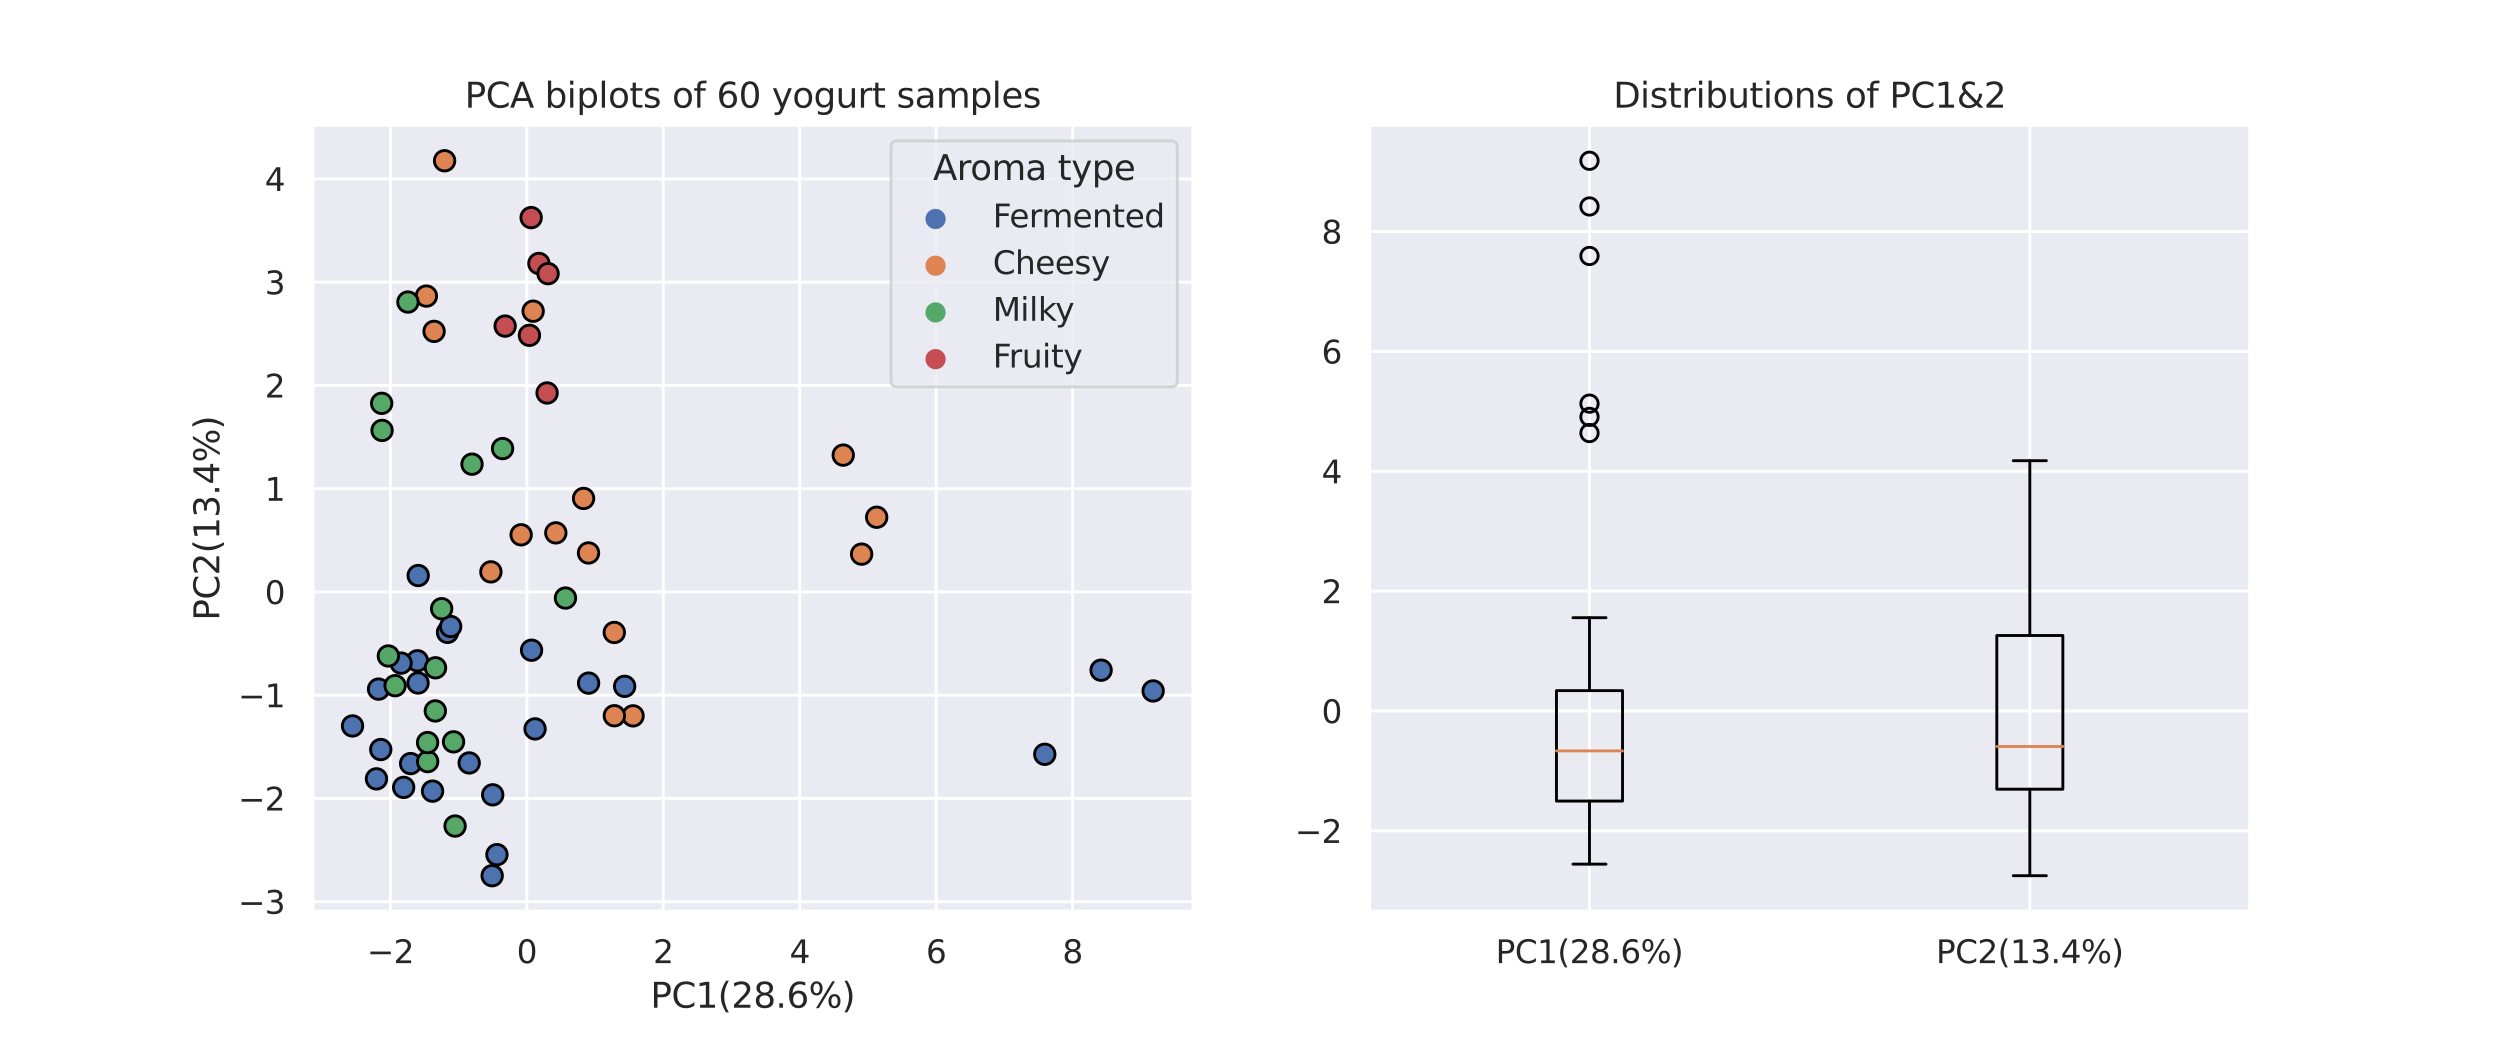 <?xml version="1.0" encoding="utf-8" standalone="no"?>
<!DOCTYPE svg PUBLIC "-//W3C//DTD SVG 1.1//EN"
  "http://www.w3.org/Graphics/SVG/1.1/DTD/svg11.dtd">
<svg xmlns:xlink="http://www.w3.org/1999/xlink" width="864pt" height="360pt" viewBox="0 0 864 360" xmlns="http://www.w3.org/2000/svg" version="1.1">
 <defs>
  <style type="text/css">*{stroke-linejoin: round; stroke-linecap: butt}</style>
 </defs>
 <g id="figure_1">
  <g id="patch_1">
   <path d="M 0 360 
L 864 360 
L 864 0 
L 0 0 
z
" style="fill: #ffffff"/>
  </g>
  <g id="axes_1">
   <g id="patch_2">
    <path d="M 108 315 
L 412.364 315 
L 412.364 43.2 
L 108 43.2 
z
" style="fill: #eaeaf2"/>
   </g>
   <g id="matplotlib.axis_1">
    <g id="xtick_1">
     <g id="line2d_1">
      <path d="M 134.927 315 
L 134.927 43.2 
" clip-path="url(#p6787643c40)" style="fill: none; stroke: #ffffff; stroke-linecap: round"/>
     </g>
     <g id="text_1">
      <!-- −2 -->
      <g style="fill: #262626" transform="translate(126.819 332.858) scale(0.11 -0.11)">
       <defs>
        <path id="DejaVuSans-2212" d="M 678 2272 
L 4684 2272 
L 4684 1741 
L 678 1741 
L 678 2272 
z
" transform="scale(0.016)"/>
        <path id="DejaVuSans-32" d="M 1228 531 
L 3431 531 
L 3431 0 
L 469 0 
L 469 531 
Q 828 903 1448 1529 
Q 2069 2156 2228 2338 
Q 2531 2678 2651 2914 
Q 2772 3150 2772 3378 
Q 2772 3750 2511 3984 
Q 2250 4219 1831 4219 
Q 1534 4219 1204 4116 
Q 875 4013 500 3803 
L 500 4441 
Q 881 4594 1212 4672 
Q 1544 4750 1819 4750 
Q 2544 4750 2975 4387 
Q 3406 4025 3406 3419 
Q 3406 3131 3298 2873 
Q 3191 2616 2906 2266 
Q 2828 2175 2409 1742 
Q 1991 1309 1228 531 
z
" transform="scale(0.016)"/>
       </defs>
       <use xlink:href="#DejaVuSans-2212"/>
       <use xlink:href="#DejaVuSans-32" x="83.789"/>
      </g>
     </g>
    </g>
    <g id="xtick_2">
     <g id="line2d_2">
      <path d="M 182.078 315 
L 182.078 43.2 
" clip-path="url(#p6787643c40)" style="fill: none; stroke: #ffffff; stroke-linecap: round"/>
     </g>
     <g id="text_2">
      <!-- 0 -->
      <g style="fill: #262626" transform="translate(178.579 332.858) scale(0.11 -0.11)">
       <defs>
        <path id="DejaVuSans-30" d="M 2034 4250 
Q 1547 4250 1301 3770 
Q 1056 3291 1056 2328 
Q 1056 1369 1301 889 
Q 1547 409 2034 409 
Q 2525 409 2770 889 
Q 3016 1369 3016 2328 
Q 3016 3291 2770 3770 
Q 2525 4250 2034 4250 
z
M 2034 4750 
Q 2819 4750 3233 4129 
Q 3647 3509 3647 2328 
Q 3647 1150 3233 529 
Q 2819 -91 2034 -91 
Q 1250 -91 836 529 
Q 422 1150 422 2328 
Q 422 3509 836 4129 
Q 1250 4750 2034 4750 
z
" transform="scale(0.016)"/>
       </defs>
       <use xlink:href="#DejaVuSans-30"/>
      </g>
     </g>
    </g>
    <g id="xtick_3">
     <g id="line2d_3">
      <path d="M 229.229 315 
L 229.229 43.2 
" clip-path="url(#p6787643c40)" style="fill: none; stroke: #ffffff; stroke-linecap: round"/>
     </g>
     <g id="text_3">
      <!-- 2 -->
      <g style="fill: #262626" transform="translate(225.73 332.858) scale(0.11 -0.11)">
       <use xlink:href="#DejaVuSans-32"/>
      </g>
     </g>
    </g>
    <g id="xtick_4">
     <g id="line2d_4">
      <path d="M 276.38 315 
L 276.38 43.2 
" clip-path="url(#p6787643c40)" style="fill: none; stroke: #ffffff; stroke-linecap: round"/>
     </g>
     <g id="text_4">
      <!-- 4 -->
      <g style="fill: #262626" transform="translate(272.881 332.858) scale(0.11 -0.11)">
       <defs>
        <path id="DejaVuSans-34" d="M 2419 4116 
L 825 1625 
L 2419 1625 
L 2419 4116 
z
M 2253 4666 
L 3047 4666 
L 3047 1625 
L 3713 1625 
L 3713 1100 
L 3047 1100 
L 3047 0 
L 2419 0 
L 2419 1100 
L 313 1100 
L 313 1709 
L 2253 4666 
z
" transform="scale(0.016)"/>
       </defs>
       <use xlink:href="#DejaVuSans-34"/>
      </g>
     </g>
    </g>
    <g id="xtick_5">
     <g id="line2d_5">
      <path d="M 323.532 315 
L 323.532 43.2 
" clip-path="url(#p6787643c40)" style="fill: none; stroke: #ffffff; stroke-linecap: round"/>
     </g>
     <g id="text_5">
      <!-- 6 -->
      <g style="fill: #262626" transform="translate(320.032 332.858) scale(0.11 -0.11)">
       <defs>
        <path id="DejaVuSans-36" d="M 2113 2584 
Q 1688 2584 1439 2293 
Q 1191 2003 1191 1497 
Q 1191 994 1439 701 
Q 1688 409 2113 409 
Q 2538 409 2786 701 
Q 3034 994 3034 1497 
Q 3034 2003 2786 2293 
Q 2538 2584 2113 2584 
z
M 3366 4563 
L 3366 3988 
Q 3128 4100 2886 4159 
Q 2644 4219 2406 4219 
Q 1781 4219 1451 3797 
Q 1122 3375 1075 2522 
Q 1259 2794 1537 2939 
Q 1816 3084 2150 3084 
Q 2853 3084 3261 2657 
Q 3669 2231 3669 1497 
Q 3669 778 3244 343 
Q 2819 -91 2113 -91 
Q 1303 -91 875 529 
Q 447 1150 447 2328 
Q 447 3434 972 4092 
Q 1497 4750 2381 4750 
Q 2619 4750 2861 4703 
Q 3103 4656 3366 4563 
z
" transform="scale(0.016)"/>
       </defs>
       <use xlink:href="#DejaVuSans-36"/>
      </g>
     </g>
    </g>
    <g id="xtick_6">
     <g id="line2d_6">
      <path d="M 370.683 315 
L 370.683 43.2 
" clip-path="url(#p6787643c40)" style="fill: none; stroke: #ffffff; stroke-linecap: round"/>
     </g>
     <g id="text_6">
      <!-- 8 -->
      <g style="fill: #262626" transform="translate(367.184 332.858) scale(0.11 -0.11)">
       <defs>
        <path id="DejaVuSans-38" d="M 2034 2216 
Q 1584 2216 1326 1975 
Q 1069 1734 1069 1313 
Q 1069 891 1326 650 
Q 1584 409 2034 409 
Q 2484 409 2743 651 
Q 3003 894 3003 1313 
Q 3003 1734 2745 1975 
Q 2488 2216 2034 2216 
z
M 1403 2484 
Q 997 2584 770 2862 
Q 544 3141 544 3541 
Q 544 4100 942 4425 
Q 1341 4750 2034 4750 
Q 2731 4750 3128 4425 
Q 3525 4100 3525 3541 
Q 3525 3141 3298 2862 
Q 3072 2584 2669 2484 
Q 3125 2378 3379 2068 
Q 3634 1759 3634 1313 
Q 3634 634 3220 271 
Q 2806 -91 2034 -91 
Q 1263 -91 848 271 
Q 434 634 434 1313 
Q 434 1759 690 2068 
Q 947 2378 1403 2484 
z
M 1172 3481 
Q 1172 3119 1398 2916 
Q 1625 2713 2034 2713 
Q 2441 2713 2670 2916 
Q 2900 3119 2900 3481 
Q 2900 3844 2670 4047 
Q 2441 4250 2034 4250 
Q 1625 4250 1398 4047 
Q 1172 3844 1172 3481 
z
" transform="scale(0.016)"/>
       </defs>
       <use xlink:href="#DejaVuSans-38"/>
      </g>
     </g>
    </g>
    <g id="text_7">
     <!-- PC1(28.6%) -->
     <g style="fill: #262626" transform="translate(224.815 348.264) scale(0.12 -0.12)">
      <defs>
       <path id="DejaVuSans-50" d="M 1259 4147 
L 1259 2394 
L 2053 2394 
Q 2494 2394 2734 2622 
Q 2975 2850 2975 3272 
Q 2975 3691 2734 3919 
Q 2494 4147 2053 4147 
L 1259 4147 
z
M 628 4666 
L 2053 4666 
Q 2838 4666 3239 4311 
Q 3641 3956 3641 3272 
Q 3641 2581 3239 2228 
Q 2838 1875 2053 1875 
L 1259 1875 
L 1259 0 
L 628 0 
L 628 4666 
z
" transform="scale(0.016)"/>
       <path id="DejaVuSans-43" d="M 4122 4306 
L 4122 3641 
Q 3803 3938 3442 4084 
Q 3081 4231 2675 4231 
Q 1875 4231 1450 3742 
Q 1025 3253 1025 2328 
Q 1025 1406 1450 917 
Q 1875 428 2675 428 
Q 3081 428 3442 575 
Q 3803 722 4122 1019 
L 4122 359 
Q 3791 134 3420 21 
Q 3050 -91 2638 -91 
Q 1578 -91 968 557 
Q 359 1206 359 2328 
Q 359 3453 968 4101 
Q 1578 4750 2638 4750 
Q 3056 4750 3426 4639 
Q 3797 4528 4122 4306 
z
" transform="scale(0.016)"/>
       <path id="DejaVuSans-31" d="M 794 531 
L 1825 531 
L 1825 4091 
L 703 3866 
L 703 4441 
L 1819 4666 
L 2450 4666 
L 2450 531 
L 3481 531 
L 3481 0 
L 794 0 
L 794 531 
z
" transform="scale(0.016)"/>
       <path id="DejaVuSans-28" d="M 1984 4856 
Q 1566 4138 1362 3434 
Q 1159 2731 1159 2009 
Q 1159 1288 1364 580 
Q 1569 -128 1984 -844 
L 1484 -844 
Q 1016 -109 783 600 
Q 550 1309 550 2009 
Q 550 2706 781 3412 
Q 1013 4119 1484 4856 
L 1984 4856 
z
" transform="scale(0.016)"/>
       <path id="DejaVuSans-2e" d="M 684 794 
L 1344 794 
L 1344 0 
L 684 0 
L 684 794 
z
" transform="scale(0.016)"/>
       <path id="DejaVuSans-25" d="M 4653 2053 
Q 4381 2053 4226 1822 
Q 4072 1591 4072 1178 
Q 4072 772 4226 539 
Q 4381 306 4653 306 
Q 4919 306 5073 539 
Q 5228 772 5228 1178 
Q 5228 1588 5073 1820 
Q 4919 2053 4653 2053 
z
M 4653 2450 
Q 5147 2450 5437 2106 
Q 5728 1763 5728 1178 
Q 5728 594 5436 251 
Q 5144 -91 4653 -91 
Q 4153 -91 3862 251 
Q 3572 594 3572 1178 
Q 3572 1766 3864 2108 
Q 4156 2450 4653 2450 
z
M 1428 4353 
Q 1159 4353 1004 4120 
Q 850 3888 850 3481 
Q 850 3069 1003 2837 
Q 1156 2606 1428 2606 
Q 1700 2606 1854 2837 
Q 2009 3069 2009 3481 
Q 2009 3884 1853 4118 
Q 1697 4353 1428 4353 
z
M 4250 4750 
L 4750 4750 
L 1831 -91 
L 1331 -91 
L 4250 4750 
z
M 1428 4750 
Q 1922 4750 2215 4408 
Q 2509 4066 2509 3481 
Q 2509 2891 2217 2550 
Q 1925 2209 1428 2209 
Q 931 2209 642 2551 
Q 353 2894 353 3481 
Q 353 4063 643 4406 
Q 934 4750 1428 4750 
z
" transform="scale(0.016)"/>
       <path id="DejaVuSans-29" d="M 513 4856 
L 1013 4856 
Q 1481 4119 1714 3412 
Q 1947 2706 1947 2009 
Q 1947 1309 1714 600 
Q 1481 -109 1013 -844 
L 513 -844 
Q 928 -128 1133 580 
Q 1338 1288 1338 2009 
Q 1338 2731 1133 3434 
Q 928 4138 513 4856 
z
" transform="scale(0.016)"/>
      </defs>
      <use xlink:href="#DejaVuSans-50"/>
      <use xlink:href="#DejaVuSans-43" x="60.303"/>
      <use xlink:href="#DejaVuSans-31" x="130.127"/>
      <use xlink:href="#DejaVuSans-28" x="193.75"/>
      <use xlink:href="#DejaVuSans-32" x="232.764"/>
      <use xlink:href="#DejaVuSans-38" x="296.387"/>
      <use xlink:href="#DejaVuSans-2e" x="360.01"/>
      <use xlink:href="#DejaVuSans-36" x="391.797"/>
      <use xlink:href="#DejaVuSans-25" x="455.42"/>
      <use xlink:href="#DejaVuSans-29" x="550.439"/>
     </g>
    </g>
   </g>
   <g id="matplotlib.axis_2">
    <g id="ytick_1">
     <g id="line2d_7">
      <path d="M 108 311.627 
L 412.364 311.627 
" clip-path="url(#p6787643c40)" style="fill: none; stroke: #ffffff; stroke-linecap: round"/>
     </g>
     <g id="text_8">
      <!-- −3 -->
      <g style="fill: #262626" transform="translate(82.284 315.806) scale(0.11 -0.11)">
       <defs>
        <path id="DejaVuSans-33" d="M 2597 2516 
Q 3050 2419 3304 2112 
Q 3559 1806 3559 1356 
Q 3559 666 3084 287 
Q 2609 -91 1734 -91 
Q 1441 -91 1130 -33 
Q 819 25 488 141 
L 488 750 
Q 750 597 1062 519 
Q 1375 441 1716 441 
Q 2309 441 2620 675 
Q 2931 909 2931 1356 
Q 2931 1769 2642 2001 
Q 2353 2234 1838 2234 
L 1294 2234 
L 1294 2753 
L 1863 2753 
Q 2328 2753 2575 2939 
Q 2822 3125 2822 3475 
Q 2822 3834 2567 4026 
Q 2313 4219 1838 4219 
Q 1578 4219 1281 4162 
Q 984 4106 628 3988 
L 628 4550 
Q 988 4650 1302 4700 
Q 1616 4750 1894 4750 
Q 2613 4750 3031 4423 
Q 3450 4097 3450 3541 
Q 3450 3153 3228 2886 
Q 3006 2619 2597 2516 
z
" transform="scale(0.016)"/>
       </defs>
       <use xlink:href="#DejaVuSans-2212"/>
       <use xlink:href="#DejaVuSans-33" x="83.789"/>
      </g>
     </g>
    </g>
    <g id="ytick_2">
     <g id="line2d_8">
      <path d="M 108 275.943 
L 412.364 275.943 
" clip-path="url(#p6787643c40)" style="fill: none; stroke: #ffffff; stroke-linecap: round"/>
     </g>
     <g id="text_9">
      <!-- −2 -->
      <g style="fill: #262626" transform="translate(82.284 280.123) scale(0.11 -0.11)">
       <use xlink:href="#DejaVuSans-2212"/>
       <use xlink:href="#DejaVuSans-32" x="83.789"/>
      </g>
     </g>
    </g>
    <g id="ytick_3">
     <g id="line2d_9">
      <path d="M 108 240.26 
L 412.364 240.26 
" clip-path="url(#p6787643c40)" style="fill: none; stroke: #ffffff; stroke-linecap: round"/>
     </g>
     <g id="text_10">
      <!-- −1 -->
      <g style="fill: #262626" transform="translate(82.284 244.439) scale(0.11 -0.11)">
       <use xlink:href="#DejaVuSans-2212"/>
       <use xlink:href="#DejaVuSans-31" x="83.789"/>
      </g>
     </g>
    </g>
    <g id="ytick_4">
     <g id="line2d_10">
      <path d="M 108 204.576 
L 412.364 204.576 
" clip-path="url(#p6787643c40)" style="fill: none; stroke: #ffffff; stroke-linecap: round"/>
     </g>
     <g id="text_11">
      <!-- 0 -->
      <g style="fill: #262626" transform="translate(91.501 208.755) scale(0.11 -0.11)">
       <use xlink:href="#DejaVuSans-30"/>
      </g>
     </g>
    </g>
    <g id="ytick_5">
     <g id="line2d_11">
      <path d="M 108 168.893 
L 412.364 168.893 
" clip-path="url(#p6787643c40)" style="fill: none; stroke: #ffffff; stroke-linecap: round"/>
     </g>
     <g id="text_12">
      <!-- 1 -->
      <g style="fill: #262626" transform="translate(91.501 173.072) scale(0.11 -0.11)">
       <use xlink:href="#DejaVuSans-31"/>
      </g>
     </g>
    </g>
    <g id="ytick_6">
     <g id="line2d_12">
      <path d="M 108 133.209 
L 412.364 133.209 
" clip-path="url(#p6787643c40)" style="fill: none; stroke: #ffffff; stroke-linecap: round"/>
     </g>
     <g id="text_13">
      <!-- 2 -->
      <g style="fill: #262626" transform="translate(91.501 137.388) scale(0.11 -0.11)">
       <use xlink:href="#DejaVuSans-32"/>
      </g>
     </g>
    </g>
    <g id="ytick_7">
     <g id="line2d_13">
      <path d="M 108 97.525 
L 412.364 97.525 
" clip-path="url(#p6787643c40)" style="fill: none; stroke: #ffffff; stroke-linecap: round"/>
     </g>
     <g id="text_14">
      <!-- 3 -->
      <g style="fill: #262626" transform="translate(91.501 101.704) scale(0.11 -0.11)">
       <use xlink:href="#DejaVuSans-33"/>
      </g>
     </g>
    </g>
    <g id="ytick_8">
     <g id="line2d_14">
      <path d="M 108 61.842 
L 412.364 61.842 
" clip-path="url(#p6787643c40)" style="fill: none; stroke: #ffffff; stroke-linecap: round"/>
     </g>
     <g id="text_15">
      <!-- 4 -->
      <g style="fill: #262626" transform="translate(91.501 66.021) scale(0.11 -0.11)">
       <use xlink:href="#DejaVuSans-34"/>
      </g>
     </g>
    </g>
    <g id="text_16">
     <!-- PC2(13.4%) -->
     <g style="fill: #262626" transform="translate(75.788 214.467) rotate(-90) scale(0.12 -0.12)">
      <use xlink:href="#DejaVuSans-50"/>
      <use xlink:href="#DejaVuSans-43" x="60.303"/>
      <use xlink:href="#DejaVuSans-32" x="130.127"/>
      <use xlink:href="#DejaVuSans-28" x="193.75"/>
      <use xlink:href="#DejaVuSans-31" x="232.764"/>
      <use xlink:href="#DejaVuSans-33" x="296.387"/>
      <use xlink:href="#DejaVuSans-2e" x="360.01"/>
      <use xlink:href="#DejaVuSans-34" x="391.797"/>
      <use xlink:href="#DejaVuSans-25" x="455.42"/>
      <use xlink:href="#DejaVuSans-29" x="550.439"/>
     </g>
    </g>
   </g>
   <g id="PathCollection_1">
    <defs>
     <path id="C0_0_219b431595" d="M 0 3.536 
C 0.938 3.536 1.837 3.163 2.5 2.5 
C 3.163 1.837 3.536 0.938 3.536 -0 
C 3.536 -0.938 3.163 -1.837 2.5 -2.5 
C 1.837 -3.163 0.938 -3.536 0 -3.536 
C -0.938 -3.536 -1.837 -3.163 -2.5 -2.5 
C -3.163 -1.837 -3.536 -0.938 -3.536 0 
C -3.536 0.938 -3.163 1.837 -2.5 2.5 
C -1.837 3.163 -0.938 3.536 0 3.536 
z
"/>
    </defs>
    <g clip-path="url(#p6787643c40)">
     <use xlink:href="#C0_0_219b431595" x="203.422" y="236.086" style="fill: #4c72b0; stroke: #000000"/>
    </g>
    <g clip-path="url(#p6787643c40)">
     <use xlink:href="#C0_0_219b431595" x="183.708" y="224.714" style="fill: #4c72b0; stroke: #000000"/>
    </g>
    <g clip-path="url(#p6787643c40)">
     <use xlink:href="#C0_0_219b431595" x="215.882" y="237.198" style="fill: #4c72b0; stroke: #000000"/>
    </g>
    <g clip-path="url(#p6787643c40)">
     <use xlink:href="#C0_0_219b431595" x="361.077" y="260.683" style="fill: #4c72b0; stroke: #000000"/>
    </g>
    <g clip-path="url(#p6787643c40)">
     <use xlink:href="#C0_0_219b431595" x="398.529" y="238.795" style="fill: #4c72b0; stroke: #000000"/>
    </g>
    <g clip-path="url(#p6787643c40)">
     <use xlink:href="#C0_0_219b431595" x="380.545" y="231.614" style="fill: #4c72b0; stroke: #000000"/>
    </g>
    <g clip-path="url(#p6787643c40)">
     <use xlink:href="#C0_0_219b431595" x="130.836" y="238.161" style="fill: #4c72b0; stroke: #000000"/>
    </g>
    <g clip-path="url(#p6787643c40)">
     <use xlink:href="#C0_0_219b431595" x="141.911" y="263.893" style="fill: #4c72b0; stroke: #000000"/>
    </g>
    <g clip-path="url(#p6787643c40)">
     <use xlink:href="#C0_0_219b431595" x="144.257" y="228.368" style="fill: #4c72b0; stroke: #000000"/>
    </g>
    <g clip-path="url(#p6787643c40)">
     <use xlink:href="#C0_0_219b431595" x="131.591" y="259.04" style="fill: #4c72b0; stroke: #000000"/>
    </g>
    <g clip-path="url(#p6787643c40)">
     <use xlink:href="#C0_0_219b431595" x="121.835" y="250.887" style="fill: #4c72b0; stroke: #000000"/>
    </g>
    <g clip-path="url(#p6787643c40)">
     <use xlink:href="#C0_0_219b431595" x="130.106" y="269.174" style="fill: #4c72b0; stroke: #000000"/>
    </g>
    <g clip-path="url(#p6787643c40)">
     <use xlink:href="#C0_0_219b431595" x="149.494" y="273.42" style="fill: #4c72b0; stroke: #000000"/>
    </g>
    <g clip-path="url(#p6787643c40)">
     <use xlink:href="#C0_0_219b431595" x="139.503" y="272.119" style="fill: #4c72b0; stroke: #000000"/>
    </g>
    <g clip-path="url(#p6787643c40)">
     <use xlink:href="#C0_0_219b431595" x="138.609" y="229.171" style="fill: #4c72b0; stroke: #000000"/>
    </g>
    <g clip-path="url(#p6787643c40)">
     <use xlink:href="#C0_0_219b431595" x="154.661" y="218.55" style="fill: #4c72b0; stroke: #000000"/>
    </g>
    <g clip-path="url(#p6787643c40)">
     <use xlink:href="#C0_0_219b431595" x="144.53" y="198.904" style="fill: #4c72b0; stroke: #000000"/>
    </g>
    <g clip-path="url(#p6787643c40)">
     <use xlink:href="#C0_0_219b431595" x="155.75" y="216.523" style="fill: #4c72b0; stroke: #000000"/>
    </g>
    <g clip-path="url(#p6787643c40)">
     <use xlink:href="#C0_0_219b431595" x="170.095" y="302.645" style="fill: #4c72b0; stroke: #000000"/>
    </g>
    <g clip-path="url(#p6787643c40)">
     <use xlink:href="#C0_0_219b431595" x="144.473" y="236.044" style="fill: #4c72b0; stroke: #000000"/>
    </g>
    <g clip-path="url(#p6787643c40)">
     <use xlink:href="#C0_0_219b431595" x="162.153" y="263.672" style="fill: #4c72b0; stroke: #000000"/>
    </g>
    <g clip-path="url(#p6787643c40)">
     <use xlink:href="#C0_0_219b431595" x="170.28" y="274.691" style="fill: #4c72b0; stroke: #000000"/>
    </g>
    <g clip-path="url(#p6787643c40)">
     <use xlink:href="#C0_0_219b431595" x="171.74" y="295.367" style="fill: #4c72b0; stroke: #000000"/>
    </g>
    <g clip-path="url(#p6787643c40)">
     <use xlink:href="#C0_0_219b431595" x="184.917" y="251.907" style="fill: #4c72b0; stroke: #000000"/>
    </g>
    <g clip-path="url(#p6787643c40)">
     <use xlink:href="#C0_0_219b431595" x="201.678" y="172.26" style="fill: #dd8452; stroke: #000000"/>
    </g>
    <g clip-path="url(#p6787643c40)">
     <use xlink:href="#C0_0_219b431595" x="218.782" y="247.401" style="fill: #dd8452; stroke: #000000"/>
    </g>
    <g clip-path="url(#p6787643c40)">
     <use xlink:href="#C0_0_219b431595" x="212.3" y="218.579" style="fill: #dd8452; stroke: #000000"/>
    </g>
    <g clip-path="url(#p6787643c40)">
     <use xlink:href="#C0_0_219b431595" x="297.775" y="191.507" style="fill: #dd8452; stroke: #000000"/>
    </g>
    <g clip-path="url(#p6787643c40)">
     <use xlink:href="#C0_0_219b431595" x="302.984" y="178.76" style="fill: #dd8452; stroke: #000000"/>
    </g>
    <g clip-path="url(#p6787643c40)">
     <use xlink:href="#C0_0_219b431595" x="291.421" y="157.286" style="fill: #dd8452; stroke: #000000"/>
    </g>
    <g clip-path="url(#p6787643c40)">
     <use xlink:href="#C0_0_219b431595" x="192.094" y="184.157" style="fill: #dd8452; stroke: #000000"/>
    </g>
    <g clip-path="url(#p6787643c40)">
     <use xlink:href="#C0_0_219b431595" x="212.32" y="247.359" style="fill: #dd8452; stroke: #000000"/>
    </g>
    <g clip-path="url(#p6787643c40)">
     <use xlink:href="#C0_0_219b431595" x="203.391" y="191.099" style="fill: #dd8452; stroke: #000000"/>
    </g>
    <g clip-path="url(#p6787643c40)">
     <use xlink:href="#C0_0_219b431595" x="153.653" y="55.555" style="fill: #dd8452; stroke: #000000"/>
    </g>
    <g clip-path="url(#p6787643c40)">
     <use xlink:href="#C0_0_219b431595" x="150.023" y="114.522" style="fill: #dd8452; stroke: #000000"/>
    </g>
    <g clip-path="url(#p6787643c40)">
     <use xlink:href="#C0_0_219b431595" x="147.354" y="102.326" style="fill: #dd8452; stroke: #000000"/>
    </g>
    <g clip-path="url(#p6787643c40)">
     <use xlink:href="#C0_0_219b431595" x="169.649" y="197.642" style="fill: #dd8452; stroke: #000000"/>
    </g>
    <g clip-path="url(#p6787643c40)">
     <use xlink:href="#C0_0_219b431595" x="180.107" y="184.829" style="fill: #dd8452; stroke: #000000"/>
    </g>
    <g clip-path="url(#p6787643c40)">
     <use xlink:href="#C0_0_219b431595" x="184.254" y="107.545" style="fill: #dd8452; stroke: #000000"/>
    </g>
    <g clip-path="url(#p6787643c40)">
     <use xlink:href="#C0_0_219b431595" x="134.218" y="226.702" style="fill: #55a868; stroke: #000000"/>
    </g>
    <g clip-path="url(#p6787643c40)">
     <use xlink:href="#C0_0_219b431595" x="136.549" y="236.975" style="fill: #55a868; stroke: #000000"/>
    </g>
    <g clip-path="url(#p6787643c40)">
     <use xlink:href="#C0_0_219b431595" x="152.635" y="210.368" style="fill: #55a868; stroke: #000000"/>
    </g>
    <g clip-path="url(#p6787643c40)">
     <use xlink:href="#C0_0_219b431595" x="140.983" y="104.387" style="fill: #55a868; stroke: #000000"/>
    </g>
    <g clip-path="url(#p6787643c40)">
     <use xlink:href="#C0_0_219b431595" x="131.906" y="139.386" style="fill: #55a868; stroke: #000000"/>
    </g>
    <g clip-path="url(#p6787643c40)">
     <use xlink:href="#C0_0_219b431595" x="132.047" y="148.758" style="fill: #55a868; stroke: #000000"/>
    </g>
    <g clip-path="url(#p6787643c40)">
     <use xlink:href="#C0_0_219b431595" x="150.509" y="230.789" style="fill: #55a868; stroke: #000000"/>
    </g>
    <g clip-path="url(#p6787643c40)">
     <use xlink:href="#C0_0_219b431595" x="150.443" y="245.705" style="fill: #55a868; stroke: #000000"/>
    </g>
    <g clip-path="url(#p6787643c40)">
     <use xlink:href="#C0_0_219b431595" x="147.801" y="263.204" style="fill: #55a868; stroke: #000000"/>
    </g>
    <g clip-path="url(#p6787643c40)">
     <use xlink:href="#C0_0_219b431595" x="173.692" y="155.028" style="fill: #55a868; stroke: #000000"/>
    </g>
    <g clip-path="url(#p6787643c40)">
     <use xlink:href="#C0_0_219b431595" x="163.131" y="160.421" style="fill: #55a868; stroke: #000000"/>
    </g>
    <g clip-path="url(#p6787643c40)">
     <use xlink:href="#C0_0_219b431595" x="195.427" y="206.682" style="fill: #55a868; stroke: #000000"/>
    </g>
    <g clip-path="url(#p6787643c40)">
     <use xlink:href="#C0_0_219b431595" x="157.278" y="285.481" style="fill: #55a868; stroke: #000000"/>
    </g>
    <g clip-path="url(#p6787643c40)">
     <use xlink:href="#C0_0_219b431595" x="156.749" y="256.383" style="fill: #55a868; stroke: #000000"/>
    </g>
    <g clip-path="url(#p6787643c40)">
     <use xlink:href="#C0_0_219b431595" x="147.772" y="256.626" style="fill: #55a868; stroke: #000000"/>
    </g>
    <g clip-path="url(#p6787643c40)">
     <use xlink:href="#C0_0_219b431595" x="189.079" y="135.807" style="fill: #c44e52; stroke: #000000"/>
    </g>
    <g clip-path="url(#p6787643c40)">
     <use xlink:href="#C0_0_219b431595" x="182.972" y="115.882" style="fill: #c44e52; stroke: #000000"/>
    </g>
    <g clip-path="url(#p6787643c40)">
     <use xlink:href="#C0_0_219b431595" x="174.579" y="112.696" style="fill: #c44e52; stroke: #000000"/>
    </g>
    <g clip-path="url(#p6787643c40)">
     <use xlink:href="#C0_0_219b431595" x="186.243" y="91.057" style="fill: #c44e52; stroke: #000000"/>
    </g>
    <g clip-path="url(#p6787643c40)">
     <use xlink:href="#C0_0_219b431595" x="183.567" y="75.204" style="fill: #c44e52; stroke: #000000"/>
    </g>
    <g clip-path="url(#p6787643c40)">
     <use xlink:href="#C0_0_219b431595" x="189.414" y="94.575" style="fill: #c44e52; stroke: #000000"/>
    </g>
   </g>
   <g id="PathCollection_2"/>
   <g id="PathCollection_3"/>
   <g id="PathCollection_4"/>
   <g id="PathCollection_5"/>
   <g id="patch_3">
    <path d="M 108 315 
L 108 43.2 
" style="fill: none; stroke: #ffffff; stroke-width: 1.25; stroke-linejoin: miter; stroke-linecap: square"/>
   </g>
   <g id="patch_4">
    <path d="M 412.364 315 
L 412.364 43.2 
" style="fill: none; stroke: #ffffff; stroke-width: 1.25; stroke-linejoin: miter; stroke-linecap: square"/>
   </g>
   <g id="patch_5">
    <path d="M 108 315 
L 412.364 315 
" style="fill: none; stroke: #ffffff; stroke-width: 1.25; stroke-linejoin: miter; stroke-linecap: square"/>
   </g>
   <g id="patch_6">
    <path d="M 108 43.2 
L 412.364 43.2 
" style="fill: none; stroke: #ffffff; stroke-width: 1.25; stroke-linejoin: miter; stroke-linecap: square"/>
   </g>
   <g id="text_17">
    <!-- PCA biplots of 60 yogurt samples -->
    <g style="fill: #262626" transform="translate(160.623 37.2) scale(0.12 -0.12)">
     <defs>
      <path id="DejaVuSans-41" d="M 2188 4044 
L 1331 1722 
L 3047 1722 
L 2188 4044 
z
M 1831 4666 
L 2547 4666 
L 4325 0 
L 3669 0 
L 3244 1197 
L 1141 1197 
L 716 0 
L 50 0 
L 1831 4666 
z
" transform="scale(0.016)"/>
      <path id="DejaVuSans-20" transform="scale(0.016)"/>
      <path id="DejaVuSans-62" d="M 3116 1747 
Q 3116 2381 2855 2742 
Q 2594 3103 2138 3103 
Q 1681 3103 1420 2742 
Q 1159 2381 1159 1747 
Q 1159 1113 1420 752 
Q 1681 391 2138 391 
Q 2594 391 2855 752 
Q 3116 1113 3116 1747 
z
M 1159 2969 
Q 1341 3281 1617 3432 
Q 1894 3584 2278 3584 
Q 2916 3584 3314 3078 
Q 3713 2572 3713 1747 
Q 3713 922 3314 415 
Q 2916 -91 2278 -91 
Q 1894 -91 1617 61 
Q 1341 213 1159 525 
L 1159 0 
L 581 0 
L 581 4863 
L 1159 4863 
L 1159 2969 
z
" transform="scale(0.016)"/>
      <path id="DejaVuSans-69" d="M 603 3500 
L 1178 3500 
L 1178 0 
L 603 0 
L 603 3500 
z
M 603 4863 
L 1178 4863 
L 1178 4134 
L 603 4134 
L 603 4863 
z
" transform="scale(0.016)"/>
      <path id="DejaVuSans-70" d="M 1159 525 
L 1159 -1331 
L 581 -1331 
L 581 3500 
L 1159 3500 
L 1159 2969 
Q 1341 3281 1617 3432 
Q 1894 3584 2278 3584 
Q 2916 3584 3314 3078 
Q 3713 2572 3713 1747 
Q 3713 922 3314 415 
Q 2916 -91 2278 -91 
Q 1894 -91 1617 61 
Q 1341 213 1159 525 
z
M 3116 1747 
Q 3116 2381 2855 2742 
Q 2594 3103 2138 3103 
Q 1681 3103 1420 2742 
Q 1159 2381 1159 1747 
Q 1159 1113 1420 752 
Q 1681 391 2138 391 
Q 2594 391 2855 752 
Q 3116 1113 3116 1747 
z
" transform="scale(0.016)"/>
      <path id="DejaVuSans-6c" d="M 603 4863 
L 1178 4863 
L 1178 0 
L 603 0 
L 603 4863 
z
" transform="scale(0.016)"/>
      <path id="DejaVuSans-6f" d="M 1959 3097 
Q 1497 3097 1228 2736 
Q 959 2375 959 1747 
Q 959 1119 1226 758 
Q 1494 397 1959 397 
Q 2419 397 2687 759 
Q 2956 1122 2956 1747 
Q 2956 2369 2687 2733 
Q 2419 3097 1959 3097 
z
M 1959 3584 
Q 2709 3584 3137 3096 
Q 3566 2609 3566 1747 
Q 3566 888 3137 398 
Q 2709 -91 1959 -91 
Q 1206 -91 779 398 
Q 353 888 353 1747 
Q 353 2609 779 3096 
Q 1206 3584 1959 3584 
z
" transform="scale(0.016)"/>
      <path id="DejaVuSans-74" d="M 1172 4494 
L 1172 3500 
L 2356 3500 
L 2356 3053 
L 1172 3053 
L 1172 1153 
Q 1172 725 1289 603 
Q 1406 481 1766 481 
L 2356 481 
L 2356 0 
L 1766 0 
Q 1100 0 847 248 
Q 594 497 594 1153 
L 594 3053 
L 172 3053 
L 172 3500 
L 594 3500 
L 594 4494 
L 1172 4494 
z
" transform="scale(0.016)"/>
      <path id="DejaVuSans-73" d="M 2834 3397 
L 2834 2853 
Q 2591 2978 2328 3040 
Q 2066 3103 1784 3103 
Q 1356 3103 1142 2972 
Q 928 2841 928 2578 
Q 928 2378 1081 2264 
Q 1234 2150 1697 2047 
L 1894 2003 
Q 2506 1872 2764 1633 
Q 3022 1394 3022 966 
Q 3022 478 2636 193 
Q 2250 -91 1575 -91 
Q 1294 -91 989 -36 
Q 684 19 347 128 
L 347 722 
Q 666 556 975 473 
Q 1284 391 1588 391 
Q 1994 391 2212 530 
Q 2431 669 2431 922 
Q 2431 1156 2273 1281 
Q 2116 1406 1581 1522 
L 1381 1569 
Q 847 1681 609 1914 
Q 372 2147 372 2553 
Q 372 3047 722 3315 
Q 1072 3584 1716 3584 
Q 2034 3584 2315 3537 
Q 2597 3491 2834 3397 
z
" transform="scale(0.016)"/>
      <path id="DejaVuSans-66" d="M 2375 4863 
L 2375 4384 
L 1825 4384 
Q 1516 4384 1395 4259 
Q 1275 4134 1275 3809 
L 1275 3500 
L 2222 3500 
L 2222 3053 
L 1275 3053 
L 1275 0 
L 697 0 
L 697 3053 
L 147 3053 
L 147 3500 
L 697 3500 
L 697 3744 
Q 697 4328 969 4595 
Q 1241 4863 1831 4863 
L 2375 4863 
z
" transform="scale(0.016)"/>
      <path id="DejaVuSans-79" d="M 2059 -325 
Q 1816 -950 1584 -1140 
Q 1353 -1331 966 -1331 
L 506 -1331 
L 506 -850 
L 844 -850 
Q 1081 -850 1212 -737 
Q 1344 -625 1503 -206 
L 1606 56 
L 191 3500 
L 800 3500 
L 1894 763 
L 2988 3500 
L 3597 3500 
L 2059 -325 
z
" transform="scale(0.016)"/>
      <path id="DejaVuSans-67" d="M 2906 1791 
Q 2906 2416 2648 2759 
Q 2391 3103 1925 3103 
Q 1463 3103 1205 2759 
Q 947 2416 947 1791 
Q 947 1169 1205 825 
Q 1463 481 1925 481 
Q 2391 481 2648 825 
Q 2906 1169 2906 1791 
z
M 3481 434 
Q 3481 -459 3084 -895 
Q 2688 -1331 1869 -1331 
Q 1566 -1331 1297 -1286 
Q 1028 -1241 775 -1147 
L 775 -588 
Q 1028 -725 1275 -790 
Q 1522 -856 1778 -856 
Q 2344 -856 2625 -561 
Q 2906 -266 2906 331 
L 2906 616 
Q 2728 306 2450 153 
Q 2172 0 1784 0 
Q 1141 0 747 490 
Q 353 981 353 1791 
Q 353 2603 747 3093 
Q 1141 3584 1784 3584 
Q 2172 3584 2450 3431 
Q 2728 3278 2906 2969 
L 2906 3500 
L 3481 3500 
L 3481 434 
z
" transform="scale(0.016)"/>
      <path id="DejaVuSans-75" d="M 544 1381 
L 544 3500 
L 1119 3500 
L 1119 1403 
Q 1119 906 1312 657 
Q 1506 409 1894 409 
Q 2359 409 2629 706 
Q 2900 1003 2900 1516 
L 2900 3500 
L 3475 3500 
L 3475 0 
L 2900 0 
L 2900 538 
Q 2691 219 2414 64 
Q 2138 -91 1772 -91 
Q 1169 -91 856 284 
Q 544 659 544 1381 
z
M 1991 3584 
L 1991 3584 
z
" transform="scale(0.016)"/>
      <path id="DejaVuSans-72" d="M 2631 2963 
Q 2534 3019 2420 3045 
Q 2306 3072 2169 3072 
Q 1681 3072 1420 2755 
Q 1159 2438 1159 1844 
L 1159 0 
L 581 0 
L 581 3500 
L 1159 3500 
L 1159 2956 
Q 1341 3275 1631 3429 
Q 1922 3584 2338 3584 
Q 2397 3584 2469 3576 
Q 2541 3569 2628 3553 
L 2631 2963 
z
" transform="scale(0.016)"/>
      <path id="DejaVuSans-61" d="M 2194 1759 
Q 1497 1759 1228 1600 
Q 959 1441 959 1056 
Q 959 750 1161 570 
Q 1363 391 1709 391 
Q 2188 391 2477 730 
Q 2766 1069 2766 1631 
L 2766 1759 
L 2194 1759 
z
M 3341 1997 
L 3341 0 
L 2766 0 
L 2766 531 
Q 2569 213 2275 61 
Q 1981 -91 1556 -91 
Q 1019 -91 701 211 
Q 384 513 384 1019 
Q 384 1609 779 1909 
Q 1175 2209 1959 2209 
L 2766 2209 
L 2766 2266 
Q 2766 2663 2505 2880 
Q 2244 3097 1772 3097 
Q 1472 3097 1187 3025 
Q 903 2953 641 2809 
L 641 3341 
Q 956 3463 1253 3523 
Q 1550 3584 1831 3584 
Q 2591 3584 2966 3190 
Q 3341 2797 3341 1997 
z
" transform="scale(0.016)"/>
      <path id="DejaVuSans-6d" d="M 3328 2828 
Q 3544 3216 3844 3400 
Q 4144 3584 4550 3584 
Q 5097 3584 5394 3201 
Q 5691 2819 5691 2113 
L 5691 0 
L 5113 0 
L 5113 2094 
Q 5113 2597 4934 2840 
Q 4756 3084 4391 3084 
Q 3944 3084 3684 2787 
Q 3425 2491 3425 1978 
L 3425 0 
L 2847 0 
L 2847 2094 
Q 2847 2600 2669 2842 
Q 2491 3084 2119 3084 
Q 1678 3084 1418 2786 
Q 1159 2488 1159 1978 
L 1159 0 
L 581 0 
L 581 3500 
L 1159 3500 
L 1159 2956 
Q 1356 3278 1631 3431 
Q 1906 3584 2284 3584 
Q 2666 3584 2933 3390 
Q 3200 3197 3328 2828 
z
" transform="scale(0.016)"/>
      <path id="DejaVuSans-65" d="M 3597 1894 
L 3597 1613 
L 953 1613 
Q 991 1019 1311 708 
Q 1631 397 2203 397 
Q 2534 397 2845 478 
Q 3156 559 3463 722 
L 3463 178 
Q 3153 47 2828 -22 
Q 2503 -91 2169 -91 
Q 1331 -91 842 396 
Q 353 884 353 1716 
Q 353 2575 817 3079 
Q 1281 3584 2069 3584 
Q 2775 3584 3186 3129 
Q 3597 2675 3597 1894 
z
M 3022 2063 
Q 3016 2534 2758 2815 
Q 2500 3097 2075 3097 
Q 1594 3097 1305 2825 
Q 1016 2553 972 2059 
L 3022 2063 
z
" transform="scale(0.016)"/>
     </defs>
     <use xlink:href="#DejaVuSans-50"/>
     <use xlink:href="#DejaVuSans-43" x="60.303"/>
     <use xlink:href="#DejaVuSans-41" x="130.127"/>
     <use xlink:href="#DejaVuSans-20" x="198.535"/>
     <use xlink:href="#DejaVuSans-62" x="230.322"/>
     <use xlink:href="#DejaVuSans-69" x="293.799"/>
     <use xlink:href="#DejaVuSans-70" x="321.582"/>
     <use xlink:href="#DejaVuSans-6c" x="385.059"/>
     <use xlink:href="#DejaVuSans-6f" x="412.842"/>
     <use xlink:href="#DejaVuSans-74" x="474.023"/>
     <use xlink:href="#DejaVuSans-73" x="513.232"/>
     <use xlink:href="#DejaVuSans-20" x="565.332"/>
     <use xlink:href="#DejaVuSans-6f" x="597.119"/>
     <use xlink:href="#DejaVuSans-66" x="658.301"/>
     <use xlink:href="#DejaVuSans-20" x="693.506"/>
     <use xlink:href="#DejaVuSans-36" x="725.293"/>
     <use xlink:href="#DejaVuSans-30" x="788.916"/>
     <use xlink:href="#DejaVuSans-20" x="852.539"/>
     <use xlink:href="#DejaVuSans-79" x="884.326"/>
     <use xlink:href="#DejaVuSans-6f" x="943.506"/>
     <use xlink:href="#DejaVuSans-67" x="1004.688"/>
     <use xlink:href="#DejaVuSans-75" x="1068.164"/>
     <use xlink:href="#DejaVuSans-72" x="1131.543"/>
     <use xlink:href="#DejaVuSans-74" x="1172.656"/>
     <use xlink:href="#DejaVuSans-20" x="1211.865"/>
     <use xlink:href="#DejaVuSans-73" x="1243.652"/>
     <use xlink:href="#DejaVuSans-61" x="1295.752"/>
     <use xlink:href="#DejaVuSans-6d" x="1357.031"/>
     <use xlink:href="#DejaVuSans-70" x="1454.443"/>
     <use xlink:href="#DejaVuSans-6c" x="1517.92"/>
     <use xlink:href="#DejaVuSans-65" x="1545.703"/>
     <use xlink:href="#DejaVuSans-73" x="1607.227"/>
    </g>
   </g>
   <g id="legend_1">
    <g id="patch_7">
     <path d="M 310.126 133.697 
L 404.664 133.697 
Q 406.864 133.697 406.864 131.498 
L 406.864 50.9 
Q 406.864 48.7 404.664 48.7 
L 310.126 48.7 
Q 307.926 48.7 307.926 50.9 
L 307.926 131.498 
Q 307.926 133.697 310.126 133.697 
z
" style="fill: #eaeaf2; opacity: 0.8; stroke: #cccccc; stroke-linejoin: miter"/>
    </g>
    <g id="text_18">
     <!-- Aroma type -->
     <g style="fill: #262626" transform="translate(322.455 62.218) scale(0.12 -0.12)">
      <use xlink:href="#DejaVuSans-41"/>
      <use xlink:href="#DejaVuSans-72" x="68.408"/>
      <use xlink:href="#DejaVuSans-6f" x="107.271"/>
      <use xlink:href="#DejaVuSans-6d" x="168.453"/>
      <use xlink:href="#DejaVuSans-61" x="265.865"/>
      <use xlink:href="#DejaVuSans-20" x="327.145"/>
      <use xlink:href="#DejaVuSans-74" x="358.932"/>
      <use xlink:href="#DejaVuSans-79" x="398.141"/>
      <use xlink:href="#DejaVuSans-70" x="457.32"/>
      <use xlink:href="#DejaVuSans-65" x="520.797"/>
     </g>
    </g>
    <g id="PathCollection_6">
     <defs>
      <path id="m4c94a7a9f2" d="M 0 3 
C 0.796 3 1.559 2.684 2.121 2.121 
C 2.684 1.559 3 0.796 3 0 
C 3 -0.796 2.684 -1.559 2.121 -2.121 
C 1.559 -2.684 0.796 -3 0 -3 
C -0.796 -3 -1.559 -2.684 -2.121 -2.121 
C -2.684 -1.559 -3 -0.796 -3 0 
C -3 0.796 -2.684 1.559 -2.121 2.121 
C -1.559 2.684 -0.796 3 0 3 
z
" style="stroke: #4c72b0"/>
     </defs>
     <g>
      <use xlink:href="#m4c94a7a9f2" x="323.326" y="75.685" style="fill: #4c72b0; stroke: #4c72b0"/>
     </g>
    </g>
    <g id="text_19">
     <!-- Fermented -->
     <g style="fill: #262626" transform="translate(343.126 78.572) scale(0.11 -0.11)">
      <defs>
       <path id="DejaVuSans-46" d="M 628 4666 
L 3309 4666 
L 3309 4134 
L 1259 4134 
L 1259 2759 
L 3109 2759 
L 3109 2228 
L 1259 2228 
L 1259 0 
L 628 0 
L 628 4666 
z
" transform="scale(0.016)"/>
       <path id="DejaVuSans-6e" d="M 3513 2113 
L 3513 0 
L 2938 0 
L 2938 2094 
Q 2938 2591 2744 2837 
Q 2550 3084 2163 3084 
Q 1697 3084 1428 2787 
Q 1159 2491 1159 1978 
L 1159 0 
L 581 0 
L 581 3500 
L 1159 3500 
L 1159 2956 
Q 1366 3272 1645 3428 
Q 1925 3584 2291 3584 
Q 2894 3584 3203 3211 
Q 3513 2838 3513 2113 
z
" transform="scale(0.016)"/>
       <path id="DejaVuSans-64" d="M 2906 2969 
L 2906 4863 
L 3481 4863 
L 3481 0 
L 2906 0 
L 2906 525 
Q 2725 213 2448 61 
Q 2172 -91 1784 -91 
Q 1150 -91 751 415 
Q 353 922 353 1747 
Q 353 2572 751 3078 
Q 1150 3584 1784 3584 
Q 2172 3584 2448 3432 
Q 2725 3281 2906 2969 
z
M 947 1747 
Q 947 1113 1208 752 
Q 1469 391 1925 391 
Q 2381 391 2643 752 
Q 2906 1113 2906 1747 
Q 2906 2381 2643 2742 
Q 2381 3103 1925 3103 
Q 1469 3103 1208 2742 
Q 947 2381 947 1747 
z
" transform="scale(0.016)"/>
      </defs>
      <use xlink:href="#DejaVuSans-46"/>
      <use xlink:href="#DejaVuSans-65" x="52.02"/>
      <use xlink:href="#DejaVuSans-72" x="113.543"/>
      <use xlink:href="#DejaVuSans-6d" x="152.906"/>
      <use xlink:href="#DejaVuSans-65" x="250.318"/>
      <use xlink:href="#DejaVuSans-6e" x="311.842"/>
      <use xlink:href="#DejaVuSans-74" x="375.221"/>
      <use xlink:href="#DejaVuSans-65" x="414.43"/>
      <use xlink:href="#DejaVuSans-64" x="475.953"/>
     </g>
    </g>
    <g id="PathCollection_7">
     <defs>
      <path id="m2cc81a96ab" d="M 0 3 
C 0.796 3 1.559 2.684 2.121 2.121 
C 2.684 1.559 3 0.796 3 0 
C 3 -0.796 2.684 -1.559 2.121 -2.121 
C 1.559 -2.684 0.796 -3 0 -3 
C -0.796 -3 -1.559 -2.684 -2.121 -2.121 
C -2.684 -1.559 -3 -0.796 -3 0 
C -3 0.796 -2.684 1.559 -2.121 2.121 
C -1.559 2.684 -0.796 3 0 3 
z
" style="stroke: #dd8452"/>
     </defs>
     <g>
      <use xlink:href="#m2cc81a96ab" x="323.326" y="91.83" style="fill: #dd8452; stroke: #dd8452"/>
     </g>
    </g>
    <g id="text_20">
     <!-- Cheesy -->
     <g style="fill: #262626" transform="translate(343.126 94.718) scale(0.11 -0.11)">
      <defs>
       <path id="DejaVuSans-68" d="M 3513 2113 
L 3513 0 
L 2938 0 
L 2938 2094 
Q 2938 2591 2744 2837 
Q 2550 3084 2163 3084 
Q 1697 3084 1428 2787 
Q 1159 2491 1159 1978 
L 1159 0 
L 581 0 
L 581 4863 
L 1159 4863 
L 1159 2956 
Q 1366 3272 1645 3428 
Q 1925 3584 2291 3584 
Q 2894 3584 3203 3211 
Q 3513 2838 3513 2113 
z
" transform="scale(0.016)"/>
      </defs>
      <use xlink:href="#DejaVuSans-43"/>
      <use xlink:href="#DejaVuSans-68" x="69.824"/>
      <use xlink:href="#DejaVuSans-65" x="133.203"/>
      <use xlink:href="#DejaVuSans-65" x="194.727"/>
      <use xlink:href="#DejaVuSans-73" x="256.25"/>
      <use xlink:href="#DejaVuSans-79" x="308.35"/>
     </g>
    </g>
    <g id="PathCollection_8">
     <defs>
      <path id="m6b979b7e1b" d="M 0 3 
C 0.796 3 1.559 2.684 2.121 2.121 
C 2.684 1.559 3 0.796 3 0 
C 3 -0.796 2.684 -1.559 2.121 -2.121 
C 1.559 -2.684 0.796 -3 0 -3 
C -0.796 -3 -1.559 -2.684 -2.121 -2.121 
C -2.684 -1.559 -3 -0.796 -3 0 
C -3 0.796 -2.684 1.559 -2.121 2.121 
C -1.559 2.684 -0.796 3 0 3 
z
" style="stroke: #55a868"/>
     </defs>
     <g>
      <use xlink:href="#m6b979b7e1b" x="323.326" y="107.976" style="fill: #55a868; stroke: #55a868"/>
     </g>
    </g>
    <g id="text_21">
     <!-- Milky -->
     <g style="fill: #262626" transform="translate(343.126 110.864) scale(0.11 -0.11)">
      <defs>
       <path id="DejaVuSans-4d" d="M 628 4666 
L 1569 4666 
L 2759 1491 
L 3956 4666 
L 4897 4666 
L 4897 0 
L 4281 0 
L 4281 4097 
L 3078 897 
L 2444 897 
L 1241 4097 
L 1241 0 
L 628 0 
L 628 4666 
z
" transform="scale(0.016)"/>
       <path id="DejaVuSans-6b" d="M 581 4863 
L 1159 4863 
L 1159 1991 
L 2875 3500 
L 3609 3500 
L 1753 1863 
L 3688 0 
L 2938 0 
L 1159 1709 
L 1159 0 
L 581 0 
L 581 4863 
z
" transform="scale(0.016)"/>
      </defs>
      <use xlink:href="#DejaVuSans-4d"/>
      <use xlink:href="#DejaVuSans-69" x="86.279"/>
      <use xlink:href="#DejaVuSans-6c" x="114.062"/>
      <use xlink:href="#DejaVuSans-6b" x="141.846"/>
      <use xlink:href="#DejaVuSans-79" x="196.131"/>
     </g>
    </g>
    <g id="PathCollection_9">
     <defs>
      <path id="mfb64783585" d="M 0 3 
C 0.796 3 1.559 2.684 2.121 2.121 
C 2.684 1.559 3 0.796 3 0 
C 3 -0.796 2.684 -1.559 2.121 -2.121 
C 1.559 -2.684 0.796 -3 0 -3 
C -0.796 -3 -1.559 -2.684 -2.121 -2.121 
C -2.684 -1.559 -3 -0.796 -3 0 
C -3 0.796 -2.684 1.559 -2.121 2.121 
C -1.559 2.684 -0.796 3 0 3 
z
" style="stroke: #c44e52"/>
     </defs>
     <g>
      <use xlink:href="#mfb64783585" x="323.326" y="124.122" style="fill: #c44e52; stroke: #c44e52"/>
     </g>
    </g>
    <g id="text_22">
     <!-- Fruity -->
     <g style="fill: #262626" transform="translate(343.126 127.01) scale(0.11 -0.11)">
      <use xlink:href="#DejaVuSans-46"/>
      <use xlink:href="#DejaVuSans-72" x="50.27"/>
      <use xlink:href="#DejaVuSans-75" x="91.383"/>
      <use xlink:href="#DejaVuSans-69" x="154.762"/>
      <use xlink:href="#DejaVuSans-74" x="182.545"/>
      <use xlink:href="#DejaVuSans-79" x="221.754"/>
     </g>
    </g>
   </g>
  </g>
  <g id="axes_2">
   <g id="patch_8">
    <path d="M 473.236 315 
L 777.6 315 
L 777.6 43.2 
L 473.236 43.2 
z
" style="fill: #eaeaf2"/>
   </g>
   <g id="matplotlib.axis_3">
    <g id="xtick_7">
     <g id="line2d_15">
      <path d="M 549.327 315 
L 549.327 43.2 
" clip-path="url(#p85833436c2)" style="fill: none; stroke: #ffffff; stroke-linecap: round"/>
     </g>
     <g id="text_23">
      <!-- PC1(28.6%) -->
      <g style="fill: #262626" transform="translate(516.907 332.858) scale(0.11 -0.11)">
       <use xlink:href="#DejaVuSans-50"/>
       <use xlink:href="#DejaVuSans-43" x="60.303"/>
       <use xlink:href="#DejaVuSans-31" x="130.127"/>
       <use xlink:href="#DejaVuSans-28" x="193.75"/>
       <use xlink:href="#DejaVuSans-32" x="232.764"/>
       <use xlink:href="#DejaVuSans-38" x="296.387"/>
       <use xlink:href="#DejaVuSans-2e" x="360.01"/>
       <use xlink:href="#DejaVuSans-36" x="391.797"/>
       <use xlink:href="#DejaVuSans-25" x="455.42"/>
       <use xlink:href="#DejaVuSans-29" x="550.439"/>
      </g>
     </g>
    </g>
    <g id="xtick_8">
     <g id="line2d_16">
      <path d="M 701.509 315 
L 701.509 43.2 
" clip-path="url(#p85833436c2)" style="fill: none; stroke: #ffffff; stroke-linecap: round"/>
     </g>
     <g id="text_24">
      <!-- PC2(13.4%) -->
      <g style="fill: #262626" transform="translate(669.089 332.858) scale(0.11 -0.11)">
       <use xlink:href="#DejaVuSans-50"/>
       <use xlink:href="#DejaVuSans-43" x="60.303"/>
       <use xlink:href="#DejaVuSans-32" x="130.127"/>
       <use xlink:href="#DejaVuSans-28" x="193.75"/>
       <use xlink:href="#DejaVuSans-31" x="232.764"/>
       <use xlink:href="#DejaVuSans-33" x="296.387"/>
       <use xlink:href="#DejaVuSans-2e" x="360.01"/>
       <use xlink:href="#DejaVuSans-34" x="391.797"/>
       <use xlink:href="#DejaVuSans-25" x="455.42"/>
       <use xlink:href="#DejaVuSans-29" x="550.439"/>
      </g>
     </g>
    </g>
   </g>
   <g id="matplotlib.axis_4">
    <g id="ytick_9">
     <g id="line2d_17">
      <path d="M 473.236 287.146 
L 777.6 287.146 
" clip-path="url(#p85833436c2)" style="fill: none; stroke: #ffffff; stroke-linecap: round"/>
     </g>
     <g id="text_25">
      <!-- −2 -->
      <g style="fill: #262626" transform="translate(447.52 291.325) scale(0.11 -0.11)">
       <use xlink:href="#DejaVuSans-2212"/>
       <use xlink:href="#DejaVuSans-32" x="83.789"/>
      </g>
     </g>
    </g>
    <g id="ytick_10">
     <g id="line2d_18">
      <path d="M 473.236 245.721 
L 777.6 245.721 
" clip-path="url(#p85833436c2)" style="fill: none; stroke: #ffffff; stroke-linecap: round"/>
     </g>
     <g id="text_26">
      <!-- 0 -->
      <g style="fill: #262626" transform="translate(456.738 249.9) scale(0.11 -0.11)">
       <use xlink:href="#DejaVuSans-30"/>
      </g>
     </g>
    </g>
    <g id="ytick_11">
     <g id="line2d_19">
      <path d="M 473.236 204.295 
L 777.6 204.295 
" clip-path="url(#p85833436c2)" style="fill: none; stroke: #ffffff; stroke-linecap: round"/>
     </g>
     <g id="text_27">
      <!-- 2 -->
      <g style="fill: #262626" transform="translate(456.738 208.474) scale(0.11 -0.11)">
       <use xlink:href="#DejaVuSans-32"/>
      </g>
     </g>
    </g>
    <g id="ytick_12">
     <g id="line2d_20">
      <path d="M 473.236 162.87 
L 777.6 162.87 
" clip-path="url(#p85833436c2)" style="fill: none; stroke: #ffffff; stroke-linecap: round"/>
     </g>
     <g id="text_28">
      <!-- 4 -->
      <g style="fill: #262626" transform="translate(456.738 167.049) scale(0.11 -0.11)">
       <use xlink:href="#DejaVuSans-34"/>
      </g>
     </g>
    </g>
    <g id="ytick_13">
     <g id="line2d_21">
      <path d="M 473.236 121.445 
L 777.6 121.445 
" clip-path="url(#p85833436c2)" style="fill: none; stroke: #ffffff; stroke-linecap: round"/>
     </g>
     <g id="text_29">
      <!-- 6 -->
      <g style="fill: #262626" transform="translate(456.738 125.624) scale(0.11 -0.11)">
       <use xlink:href="#DejaVuSans-36"/>
      </g>
     </g>
    </g>
    <g id="ytick_14">
     <g id="line2d_22">
      <path d="M 473.236 80.019 
L 777.6 80.019 
" clip-path="url(#p85833436c2)" style="fill: none; stroke: #ffffff; stroke-linecap: round"/>
     </g>
     <g id="text_30">
      <!-- 8 -->
      <g style="fill: #262626" transform="translate(456.738 84.198) scale(0.11 -0.11)">
       <use xlink:href="#DejaVuSans-38"/>
      </g>
     </g>
    </g>
   </g>
   <g id="line2d_23">
    <path d="M 537.914 276.849 
L 560.741 276.849 
L 560.741 238.687 
L 537.914 238.687 
L 537.914 276.849 
" clip-path="url(#p85833436c2)" style="fill: none; stroke: #000000; stroke-linecap: round"/>
   </g>
   <g id="line2d_24">
    <path d="M 549.327 276.849 
L 549.327 298.648 
" clip-path="url(#p85833436c2)" style="fill: none; stroke: #000000; stroke-linecap: round"/>
   </g>
   <g id="line2d_25">
    <path d="M 549.327 238.687 
L 549.327 213.474 
" clip-path="url(#p85833436c2)" style="fill: none; stroke: #000000; stroke-linecap: round"/>
   </g>
   <g id="line2d_26">
    <path d="M 543.62 298.648 
L 555.034 298.648 
" clip-path="url(#p85833436c2)" style="fill: none; stroke: #000000; stroke-linecap: round"/>
   </g>
   <g id="line2d_27">
    <path d="M 543.62 213.474 
L 555.034 213.474 
" clip-path="url(#p85833436c2)" style="fill: none; stroke: #000000; stroke-linecap: round"/>
   </g>
   <g id="line2d_28">
    <defs>
     <path id="m0c86d2e263" d="M 0 3 
C 0.796 3 1.559 2.684 2.121 2.121 
C 2.684 1.559 3 0.796 3 0 
C 3 -0.796 2.684 -1.559 2.121 -2.121 
C 1.559 -2.684 0.796 -3 0 -3 
C -0.796 -3 -1.559 -2.684 -2.121 -2.121 
C -2.684 -1.559 -3 -0.796 -3 0 
C -3 0.796 -2.684 1.559 -2.121 2.121 
C -1.559 2.684 -0.796 3 0 3 
z
" style="stroke: #000000"/>
    </defs>
    <g clip-path="url(#p85833436c2)">
     <use xlink:href="#m0c86d2e263" x="549.327" y="88.459" style="fill-opacity: 0; stroke: #000000"/>
     <use xlink:href="#m0c86d2e263" x="549.327" y="55.555" style="fill-opacity: 0; stroke: #000000"/>
     <use xlink:href="#m0c86d2e263" x="549.327" y="71.355" style="fill-opacity: 0; stroke: #000000"/>
     <use xlink:href="#m0c86d2e263" x="549.327" y="144.073" style="fill-opacity: 0; stroke: #000000"/>
     <use xlink:href="#m0c86d2e263" x="549.327" y="139.497" style="fill-opacity: 0; stroke: #000000"/>
     <use xlink:href="#m0c86d2e263" x="549.327" y="149.655" style="fill-opacity: 0; stroke: #000000"/>
    </g>
   </g>
   <g id="line2d_29">
    <path d="M 690.095 272.75 
L 712.923 272.75 
L 712.923 219.636 
L 690.095 219.636 
L 690.095 272.75 
" clip-path="url(#p85833436c2)" style="fill: none; stroke: #000000; stroke-linecap: round"/>
   </g>
   <g id="line2d_30">
    <path d="M 701.509 272.75 
L 701.509 302.645 
" clip-path="url(#p85833436c2)" style="fill: none; stroke: #000000; stroke-linecap: round"/>
   </g>
   <g id="line2d_31">
    <path d="M 701.509 219.636 
L 701.509 159.22 
" clip-path="url(#p85833436c2)" style="fill: none; stroke: #000000; stroke-linecap: round"/>
   </g>
   <g id="line2d_32">
    <path d="M 695.802 302.645 
L 707.216 302.645 
" clip-path="url(#p85833436c2)" style="fill: none; stroke: #000000; stroke-linecap: round"/>
   </g>
   <g id="line2d_33">
    <path d="M 695.802 159.22 
L 707.216 159.22 
" clip-path="url(#p85833436c2)" style="fill: none; stroke: #000000; stroke-linecap: round"/>
   </g>
   <g id="line2d_34"/>
   <g id="line2d_35">
    <path d="M 537.914 259.504 
L 560.741 259.504 
" clip-path="url(#p85833436c2)" style="fill: none; stroke: #dd8452; stroke-linecap: round"/>
   </g>
   <g id="line2d_36">
    <path d="M 690.095 257.987 
L 712.923 257.987 
" clip-path="url(#p85833436c2)" style="fill: none; stroke: #dd8452; stroke-linecap: round"/>
   </g>
   <g id="patch_9">
    <path d="M 473.236 315 
L 473.236 43.2 
" style="fill: none; stroke: #ffffff; stroke-width: 1.25; stroke-linejoin: miter; stroke-linecap: square"/>
   </g>
   <g id="patch_10">
    <path d="M 777.6 315 
L 777.6 43.2 
" style="fill: none; stroke: #ffffff; stroke-width: 1.25; stroke-linejoin: miter; stroke-linecap: square"/>
   </g>
   <g id="patch_11">
    <path d="M 473.236 315 
L 777.6 315 
" style="fill: none; stroke: #ffffff; stroke-width: 1.25; stroke-linejoin: miter; stroke-linecap: square"/>
   </g>
   <g id="patch_12">
    <path d="M 473.236 43.2 
L 777.6 43.2 
" style="fill: none; stroke: #ffffff; stroke-width: 1.25; stroke-linejoin: miter; stroke-linecap: square"/>
   </g>
   <g id="text_31">
    <!-- Distributions of PC1&amp;2 -->
    <g style="fill: #262626" transform="translate(557.571 37.2) scale(0.12 -0.12)">
     <defs>
      <path id="DejaVuSans-44" d="M 1259 4147 
L 1259 519 
L 2022 519 
Q 2988 519 3436 956 
Q 3884 1394 3884 2338 
Q 3884 3275 3436 3711 
Q 2988 4147 2022 4147 
L 1259 4147 
z
M 628 4666 
L 1925 4666 
Q 3281 4666 3915 4102 
Q 4550 3538 4550 2338 
Q 4550 1131 3912 565 
Q 3275 0 1925 0 
L 628 0 
L 628 4666 
z
" transform="scale(0.016)"/>
      <path id="DejaVuSans-26" d="M 1556 2509 
Q 1272 2256 1139 2004 
Q 1006 1753 1006 1478 
Q 1006 1022 1337 719 
Q 1669 416 2169 416 
Q 2466 416 2725 514 
Q 2984 613 3213 813 
L 1556 2509 
z
M 1997 2859 
L 3584 1234 
Q 3769 1513 3872 1830 
Q 3975 2147 3994 2503 
L 4575 2503 
Q 4538 2091 4375 1687 
Q 4213 1284 3922 891 
L 4794 0 
L 4006 0 
L 3559 459 
Q 3234 181 2878 45 
Q 2522 -91 2113 -91 
Q 1359 -91 881 339 
Q 403 769 403 1441 
Q 403 1841 612 2192 
Q 822 2544 1241 2853 
Q 1091 3050 1012 3245 
Q 934 3441 934 3628 
Q 934 4134 1281 4442 
Q 1628 4750 2203 4750 
Q 2463 4750 2720 4694 
Q 2978 4638 3244 4525 
L 3244 3956 
Q 2972 4103 2725 4179 
Q 2478 4256 2266 4256 
Q 1938 4256 1733 4082 
Q 1528 3909 1528 3634 
Q 1528 3475 1620 3314 
Q 1713 3153 1997 2859 
z
" transform="scale(0.016)"/>
     </defs>
     <use xlink:href="#DejaVuSans-44"/>
     <use xlink:href="#DejaVuSans-69" x="77.002"/>
     <use xlink:href="#DejaVuSans-73" x="104.785"/>
     <use xlink:href="#DejaVuSans-74" x="156.885"/>
     <use xlink:href="#DejaVuSans-72" x="196.094"/>
     <use xlink:href="#DejaVuSans-69" x="237.207"/>
     <use xlink:href="#DejaVuSans-62" x="264.99"/>
     <use xlink:href="#DejaVuSans-75" x="328.467"/>
     <use xlink:href="#DejaVuSans-74" x="391.846"/>
     <use xlink:href="#DejaVuSans-69" x="431.055"/>
     <use xlink:href="#DejaVuSans-6f" x="458.838"/>
     <use xlink:href="#DejaVuSans-6e" x="520.02"/>
     <use xlink:href="#DejaVuSans-73" x="583.398"/>
     <use xlink:href="#DejaVuSans-20" x="635.498"/>
     <use xlink:href="#DejaVuSans-6f" x="667.285"/>
     <use xlink:href="#DejaVuSans-66" x="728.467"/>
     <use xlink:href="#DejaVuSans-20" x="763.672"/>
     <use xlink:href="#DejaVuSans-50" x="795.459"/>
     <use xlink:href="#DejaVuSans-43" x="855.762"/>
     <use xlink:href="#DejaVuSans-31" x="925.586"/>
     <use xlink:href="#DejaVuSans-26" x="989.209"/>
     <use xlink:href="#DejaVuSans-32" x="1067.188"/>
    </g>
   </g>
  </g>
 </g>
 <defs>
  <clipPath id="p6787643c40">
   <rect x="108" y="43.2" width="304.364" height="271.8"/>
  </clipPath>
  <clipPath id="p85833436c2">
   <rect x="473.236" y="43.2" width="304.364" height="271.8"/>
  </clipPath>
 </defs>
</svg>
